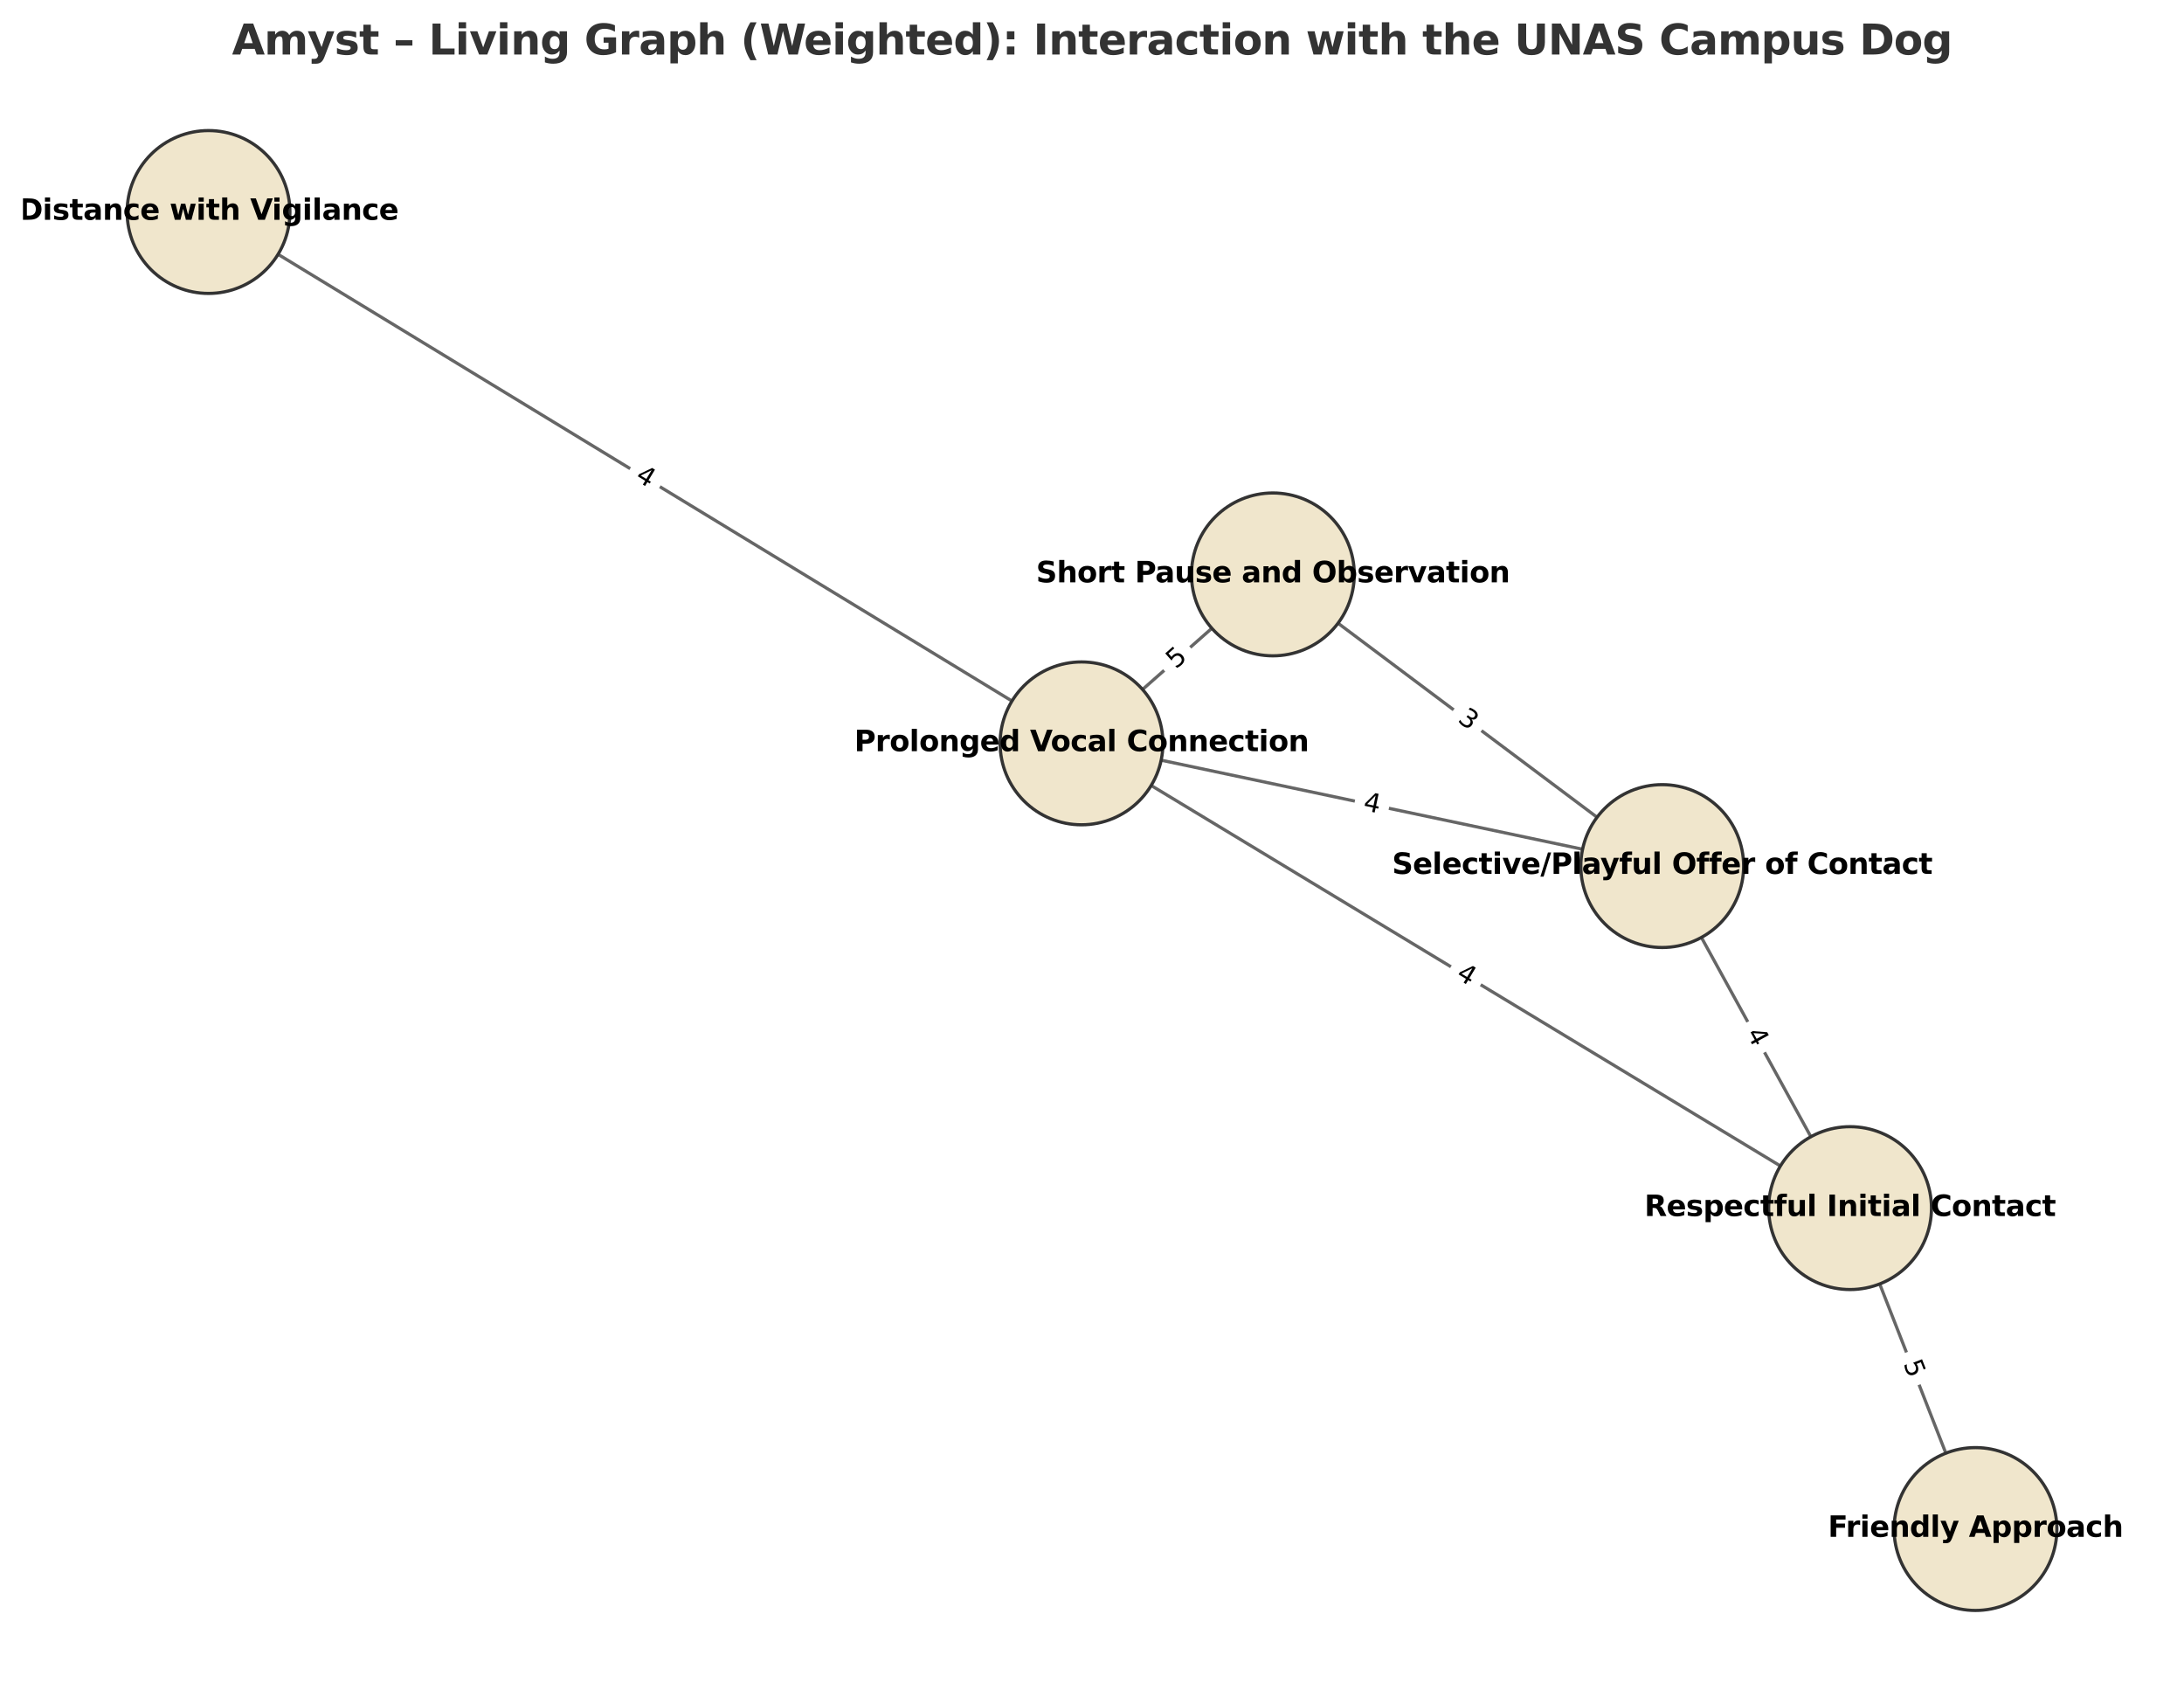 <?xml version="1.0" encoding="utf-8" standalone="no"?>
<!DOCTYPE svg PUBLIC "-//W3C//DTD SVG 1.1//EN"
  "http://www.w3.org/Graphics/SVG/1.1/DTD/svg11.dtd">
<svg xmlns:xlink="http://www.w3.org/1999/xlink" width="684pt" height="529.238pt" viewBox="0 0 684 529.238" xmlns="http://www.w3.org/2000/svg" version="1.1">
 <defs>
  <style type="text/css">*{stroke-linejoin: round; stroke-linecap: butt}</style>
 </defs>
 <g id="figure_1">
  <g id="patch_1">
   <path d="M 0 529.238 
L 684 529.238 
L 684 0 
L 0 0 
z
" style="fill: #ffffff"/>
  </g>
  <g id="axes_1">
   <g id="patch_2">
    <path d="M 615.541 470.672 
Q 599.056 428.501 582.979 387.372 
" clip-path="url(#pa6e39ac9e1)" style="fill: none; stroke: #666666; stroke-linecap: round"/>
    <path d="M 582.247 395.388 
L 582.979 387.372 
L 588.953 392.767 
" clip-path="url(#pa6e39ac9e1)" style="fill: none; stroke: #666666; stroke-linecap: round"/>
   </g>
   <g id="patch_3">
    <path d="M 575.247 370.67 
Q 550.001 324.714 525.294 279.738 
" clip-path="url(#pa6e39ac9e1)" style="fill: none; stroke: #666666; stroke-linecap: round"/>
    <path d="M 525.605 287.782 
L 525.294 279.738 
L 531.916 284.315 
" clip-path="url(#pa6e39ac9e1)" style="fill: none; stroke: #666666; stroke-linecap: round"/>
   </g>
   <g id="patch_4">
    <path d="M 513.654 265.978 
Q 459.617 225.507 406.474 185.707 
" clip-path="url(#pa6e39ac9e1)" style="fill: none; stroke: #666666; stroke-linecap: round"/>
    <path d="M 410.079 192.905 
L 406.474 185.707 
L 414.395 187.142 
" clip-path="url(#pa6e39ac9e1)" style="fill: none; stroke: #666666; stroke-linecap: round"/>
   </g>
   <g id="patch_5">
    <path d="M 392.155 185.577 
Q 368.683 206.297 346.049 226.277 
" clip-path="url(#pa6e39ac9e1)" style="fill: none; stroke: #666666; stroke-linecap: round"/>
    <path d="M 353.829 224.211 
L 346.049 226.277 
L 349.065 218.813 
" clip-path="url(#pa6e39ac9e1)" style="fill: none; stroke: #666666; stroke-linecap: round"/>
   </g>
   <g id="patch_6">
    <path d="M 331.32 228.248 
Q 202.013 149.564 73.661 71.46 
" clip-path="url(#pa6e39ac9e1)" style="fill: none; stroke: #666666; stroke-linecap: round"/>
    <path d="M 77.94 78.278 
L 73.661 71.46 
L 81.683 72.128 
" clip-path="url(#pa6e39ac9e1)" style="fill: none; stroke: #666666; stroke-linecap: round"/>
   </g>
   <g id="patch_7">
    <path d="M 346.125 237.228 
Q 459.068 305.506 571.053 373.205 
" clip-path="url(#pa6e39ac9e1)" style="fill: none; stroke: #666666; stroke-linecap: round"/>
    <path d="M 566.754 366.4 
L 571.053 373.205 
L 563.029 372.561 
" clip-path="url(#pa6e39ac9e1)" style="fill: none; stroke: #666666; stroke-linecap: round"/>
   </g>
   <g id="patch_8">
    <path d="M 347.19 234.539 
Q 429.651 251.959 511.018 269.149 
" clip-path="url(#pa6e39ac9e1)" style="fill: none; stroke: #666666; stroke-linecap: round"/>
    <path d="M 504.718 264.138 
L 511.018 269.149 
L 503.23 271.183 
" clip-path="url(#pa6e39ac9e1)" style="fill: none; stroke: #666666; stroke-linecap: round"/>
   </g>
   <g id="text_1">
    <g id="patch_9">
     <path d="M 592.289 428.414 
L 594.142 433.154 
Q 595.016 435.39 597.251 434.516 
L 604.462 431.697 
Q 606.697 430.823 605.824 428.588 
L 603.97 423.847 
Q 603.097 421.612 600.861 422.486 
L 593.65 425.305 
Q 591.415 426.179 592.289 428.414 
z
" clip-path="url(#pa6e39ac9e1)" style="fill: #ffffff; stroke: #ffffff; stroke-linejoin: miter"/>
    </g>
    <g clip-path="url(#pa6e39ac9e1)">
     <!-- 5 -->
     <g transform="translate(596.074 426.934) rotate(-291.35) scale(0.08 -0.08)">
      <defs>
       <path id="DejaVuSans-35" d="M 691 4666 
L 3169 4666 
L 3169 4134 
L 1269 4134 
L 1269 2991 
Q 1406 3038 1543 3061 
Q 1681 3084 1819 3084 
Q 2600 3084 3056 2656 
Q 3513 2228 3513 1497 
Q 3513 744 3044 326 
Q 2575 -91 1722 -91 
Q 1428 -91 1123 -41 
Q 819 9 494 109 
L 494 744 
Q 775 591 1075 516 
Q 1375 441 1709 441 
Q 2250 441 2565 725 
Q 2881 1009 2881 1497 
Q 2881 1984 2565 2268 
Q 2250 2553 1709 2553 
Q 1456 2553 1204 2497 
Q 953 2441 691 2322 
L 691 4666 
z
" transform="scale(0.016)"/>
      </defs>
      <use xlink:href="#DejaVuSans-35"/>
     </g>
    </g>
   </g>
   <g id="text_2">
    <g id="patch_10">
     <path d="M 543.281 325.505 
L 545.731 329.966 
Q 546.887 332.07 548.99 330.914 
L 555.776 327.186 
Q 557.88 326.031 556.724 323.927 
L 554.274 319.466 
Q 553.118 317.363 551.015 318.518 
L 544.229 322.246 
Q 542.125 323.402 543.281 325.505 
z
" clip-path="url(#pa6e39ac9e1)" style="fill: #ffffff; stroke: #ffffff; stroke-linejoin: miter"/>
    </g>
    <g clip-path="url(#pa6e39ac9e1)">
     <!-- 4 -->
     <g transform="translate(546.842 323.548) rotate(-298.782) scale(0.08 -0.08)">
      <defs>
       <path id="DejaVuSans-34" d="M 2419 4116 
L 825 1625 
L 2419 1625 
L 2419 4116 
z
M 2253 4666 
L 3047 4666 
L 3047 1625 
L 3713 1625 
L 3713 1100 
L 3047 1100 
L 3047 0 
L 2419 0 
L 2419 1100 
L 313 1100 
L 313 1709 
L 2253 4666 
z
" transform="scale(0.016)"/>
      </defs>
      <use xlink:href="#DejaVuSans-34"/>
     </g>
    </g>
   </g>
   <g id="text_3">
    <g id="patch_11">
     <path d="M 453.821 229.002 
L 457.895 232.053 
Q 459.816 233.492 461.255 231.571 
L 465.896 225.374 
Q 467.335 223.453 465.414 222.014 
L 461.34 218.963 
Q 459.419 217.524 457.98 219.445 
L 453.339 225.642 
Q 451.9 227.563 453.821 229.002 
z
" clip-path="url(#pa6e39ac9e1)" style="fill: #ffffff; stroke: #ffffff; stroke-linejoin: miter"/>
    </g>
    <g clip-path="url(#pa6e39ac9e1)">
     <!-- 3 -->
     <g transform="translate(456.257 225.749) rotate(-323.169) scale(0.08 -0.08)">
      <defs>
       <path id="DejaVuSans-33" d="M 2597 2516 
Q 3050 2419 3304 2112 
Q 3559 1806 3559 1356 
Q 3559 666 3084 287 
Q 2609 -91 1734 -91 
Q 1441 -91 1130 -33 
Q 819 25 488 141 
L 488 750 
Q 750 597 1062 519 
Q 1375 441 1716 441 
Q 2309 441 2620 675 
Q 2931 909 2931 1356 
Q 2931 1769 2642 2001 
Q 2353 2234 1838 2234 
L 1294 2234 
L 1294 2753 
L 1863 2753 
Q 2328 2753 2575 2939 
Q 2822 3125 2822 3475 
Q 2822 3834 2567 4026 
Q 2313 4219 1838 4219 
Q 1578 4219 1281 4162 
Q 984 4106 628 3988 
L 628 4550 
Q 988 4650 1302 4700 
Q 1616 4750 1894 4750 
Q 2613 4750 3031 4423 
Q 3450 4097 3450 3541 
Q 3450 3153 3228 2886 
Q 3006 2619 2597 2516 
z
" transform="scale(0.016)"/>
      </defs>
      <use xlink:href="#DejaVuSans-33"/>
     </g>
    </g>
   </g>
   <g id="text_4">
    <g id="patch_12">
     <path d="M 370.925 212.683 
L 374.741 209.315 
Q 376.54 207.726 374.952 205.927 
L 369.828 200.123 
Q 368.24 198.323 366.44 199.912 
L 362.624 203.28 
Q 360.825 204.868 362.413 206.668 
L 367.537 212.472 
Q 369.126 214.271 370.925 212.683 
z
" clip-path="url(#pa6e39ac9e1)" style="fill: #ffffff; stroke: #ffffff; stroke-linejoin: miter"/>
    </g>
    <g clip-path="url(#pa6e39ac9e1)">
     <!-- 5 -->
     <g transform="translate(368.235 209.637) rotate(-41.436) scale(0.08 -0.08)">
      <use xlink:href="#DejaVuSans-35"/>
     </g>
    </g>
   </g>
   <g id="text_5">
    <g id="patch_13">
     <path d="M 196.577 153.597 
L 200.926 156.243 
Q 202.976 157.491 204.223 155.44 
L 208.248 148.826 
Q 209.496 146.776 207.446 145.528 
L 203.097 142.882 
Q 201.047 141.635 199.8 143.685 
L 195.775 150.299 
Q 194.527 152.349 196.577 153.597 
z
" clip-path="url(#pa6e39ac9e1)" style="fill: #ffffff; stroke: #ffffff; stroke-linejoin: miter"/>
    </g>
    <g clip-path="url(#pa6e39ac9e1)">
     <!-- 4 -->
     <g transform="translate(198.69 150.126) rotate(-328.679) scale(0.08 -0.08)">
      <use xlink:href="#DejaVuSans-34"/>
     </g>
    </g>
   </g>
   <g id="text_6">
    <g id="patch_14">
     <path d="M 453.645 309.556 
L 458.001 312.189 
Q 460.055 313.431 461.297 311.377 
L 465.302 304.751 
Q 466.544 302.697 464.49 301.456 
L 460.134 298.822 
Q 458.08 297.581 456.839 299.634 
L 452.833 306.26 
Q 451.591 308.314 453.645 309.556 
z
" clip-path="url(#pa6e39ac9e1)" style="fill: #ffffff; stroke: #ffffff; stroke-linejoin: miter"/>
    </g>
    <g clip-path="url(#pa6e39ac9e1)">
     <!-- 4 -->
     <g transform="translate(455.748 306.078) rotate(-328.845) scale(0.08 -0.08)">
      <use xlink:href="#DejaVuSans-34"/>
     </g>
    </g>
   </g>
   <g id="text_7">
    <g id="patch_15">
     <path d="M 425.866 257.569 
L 430.846 258.622 
Q 433.194 259.118 433.69 256.769 
L 435.29 249.194 
Q 435.786 246.846 433.438 246.35 
L 428.458 245.298 
Q 426.11 244.802 425.614 247.15 
L 424.014 254.725 
Q 423.518 257.073 425.866 257.569 
z
" clip-path="url(#pa6e39ac9e1)" style="fill: #ffffff; stroke: #ffffff; stroke-linejoin: miter"/>
    </g>
    <g clip-path="url(#pa6e39ac9e1)">
     <!-- 4 -->
     <g transform="translate(426.706 253.593) rotate(-348.071) scale(0.08 -0.08)">
      <use xlink:href="#DejaVuSans-34"/>
     </g>
    </g>
   </g>
   <g id="PathCollection_1">
    <defs>
     <path id="m16d9210944" d="M 0 25.495 
C 6.761 25.495 13.247 22.809 18.028 18.028 
C 22.809 13.247 25.495 6.761 25.495 0 
C 25.495 -6.761 22.809 -13.247 18.028 -18.028 
C 13.247 -22.809 6.761 -25.495 0 -25.495 
C -6.761 -25.495 -13.247 -22.809 -18.028 -18.028 
C -22.809 -13.247 -25.495 -6.761 -25.495 0 
C -25.495 6.761 -22.809 13.247 -18.028 18.028 
C -13.247 22.809 -6.761 25.495 0 25.495 
z
" style="stroke: #333333"/>
    </defs>
    <g clip-path="url(#pa6e39ac9e1)">
     <use xlink:href="#m16d9210944" x="618.694" y="478.74" style="fill: #f0e6cc; stroke: #333333"/>
     <use xlink:href="#m16d9210944" x="579.418" y="378.262" style="fill: #f0e6cc; stroke: #333333"/>
     <use xlink:href="#m16d9210944" x="520.587" y="271.17" style="fill: #f0e6cc; stroke: #333333"/>
     <use xlink:href="#m16d9210944" x="398.648" y="179.845" style="fill: #f0e6cc; stroke: #333333"/>
     <use xlink:href="#m16d9210944" x="338.717" y="232.749" style="fill: #f0e6cc; stroke: #333333"/>
     <use xlink:href="#m16d9210944" x="65.306" y="66.376" style="fill: #f0e6cc; stroke: #333333"/>
    </g>
   </g>
   <g id="text_8">
    <g clip-path="url(#pa6e39ac9e1)">
     <!-- Friendly Approach -->
     <g transform="translate(572.483 481.188) scale(0.09 -0.09)">
      <defs>
       <path id="DejaVuSans-Bold-46" d="M 588 4666 
L 3834 4666 
L 3834 3756 
L 1791 3756 
L 1791 2888 
L 3713 2888 
L 3713 1978 
L 1791 1978 
L 1791 0 
L 588 0 
L 588 4666 
z
" transform="scale(0.016)"/>
       <path id="DejaVuSans-Bold-72" d="M 3138 2547 
Q 2991 2616 2845 2648 
Q 2700 2681 2553 2681 
Q 2122 2681 1889 2404 
Q 1656 2128 1656 1613 
L 1656 0 
L 538 0 
L 538 3500 
L 1656 3500 
L 1656 2925 
Q 1872 3269 2151 3426 
Q 2431 3584 2822 3584 
Q 2878 3584 2943 3579 
Q 3009 3575 3134 3559 
L 3138 2547 
z
" transform="scale(0.016)"/>
       <path id="DejaVuSans-Bold-69" d="M 538 3500 
L 1656 3500 
L 1656 0 
L 538 0 
L 538 3500 
z
M 538 4863 
L 1656 4863 
L 1656 3950 
L 538 3950 
L 538 4863 
z
" transform="scale(0.016)"/>
       <path id="DejaVuSans-Bold-65" d="M 4031 1759 
L 4031 1441 
L 1416 1441 
Q 1456 1047 1700 850 
Q 1944 653 2381 653 
Q 2734 653 3104 758 
Q 3475 863 3866 1075 
L 3866 213 
Q 3469 63 3072 -14 
Q 2675 -91 2278 -91 
Q 1328 -91 801 392 
Q 275 875 275 1747 
Q 275 2603 792 3093 
Q 1309 3584 2216 3584 
Q 3041 3584 3536 3087 
Q 4031 2591 4031 1759 
z
M 2881 2131 
Q 2881 2450 2695 2645 
Q 2509 2841 2209 2841 
Q 1884 2841 1681 2658 
Q 1478 2475 1428 2131 
L 2881 2131 
z
" transform="scale(0.016)"/>
       <path id="DejaVuSans-Bold-6e" d="M 4056 2131 
L 4056 0 
L 2931 0 
L 2931 347 
L 2931 1631 
Q 2931 2084 2911 2256 
Q 2891 2428 2841 2509 
Q 2775 2619 2662 2680 
Q 2550 2741 2406 2741 
Q 2056 2741 1856 2470 
Q 1656 2200 1656 1722 
L 1656 0 
L 538 0 
L 538 3500 
L 1656 3500 
L 1656 2988 
Q 1909 3294 2193 3439 
Q 2478 3584 2822 3584 
Q 3428 3584 3742 3212 
Q 4056 2841 4056 2131 
z
" transform="scale(0.016)"/>
       <path id="DejaVuSans-Bold-64" d="M 2919 2988 
L 2919 4863 
L 4044 4863 
L 4044 0 
L 2919 0 
L 2919 506 
Q 2688 197 2409 53 
Q 2131 -91 1766 -91 
Q 1119 -91 703 423 
Q 288 938 288 1747 
Q 288 2556 703 3070 
Q 1119 3584 1766 3584 
Q 2128 3584 2408 3439 
Q 2688 3294 2919 2988 
z
M 2181 722 
Q 2541 722 2730 984 
Q 2919 1247 2919 1747 
Q 2919 2247 2730 2509 
Q 2541 2772 2181 2772 
Q 1825 2772 1636 2509 
Q 1447 2247 1447 1747 
Q 1447 1247 1636 984 
Q 1825 722 2181 722 
z
" transform="scale(0.016)"/>
       <path id="DejaVuSans-Bold-6c" d="M 538 4863 
L 1656 4863 
L 1656 0 
L 538 0 
L 538 4863 
z
" transform="scale(0.016)"/>
       <path id="DejaVuSans-Bold-79" d="M 78 3500 
L 1197 3500 
L 2138 1125 
L 2938 3500 
L 4056 3500 
L 2584 -331 
Q 2363 -916 2067 -1148 
Q 1772 -1381 1288 -1381 
L 641 -1381 
L 641 -647 
L 991 -647 
Q 1275 -647 1404 -556 
Q 1534 -466 1606 -231 
L 1638 -134 
L 78 3500 
z
" transform="scale(0.016)"/>
       <path id="DejaVuSans-Bold-20" transform="scale(0.016)"/>
       <path id="DejaVuSans-Bold-41" d="M 3419 850 
L 1538 850 
L 1241 0 
L 31 0 
L 1759 4666 
L 3194 4666 
L 4922 0 
L 3713 0 
L 3419 850 
z
M 1838 1716 
L 3116 1716 
L 2478 3572 
L 1838 1716 
z
" transform="scale(0.016)"/>
       <path id="DejaVuSans-Bold-70" d="M 1656 506 
L 1656 -1331 
L 538 -1331 
L 538 3500 
L 1656 3500 
L 1656 2988 
Q 1888 3294 2169 3439 
Q 2450 3584 2816 3584 
Q 3463 3584 3878 3070 
Q 4294 2556 4294 1747 
Q 4294 938 3878 423 
Q 3463 -91 2816 -91 
Q 2450 -91 2169 54 
Q 1888 200 1656 506 
z
M 2400 2772 
Q 2041 2772 1848 2508 
Q 1656 2244 1656 1747 
Q 1656 1250 1848 986 
Q 2041 722 2400 722 
Q 2759 722 2948 984 
Q 3138 1247 3138 1747 
Q 3138 2247 2948 2509 
Q 2759 2772 2400 2772 
z
" transform="scale(0.016)"/>
       <path id="DejaVuSans-Bold-6f" d="M 2203 2784 
Q 1831 2784 1636 2517 
Q 1441 2250 1441 1747 
Q 1441 1244 1636 976 
Q 1831 709 2203 709 
Q 2569 709 2762 976 
Q 2956 1244 2956 1747 
Q 2956 2250 2762 2517 
Q 2569 2784 2203 2784 
z
M 2203 3584 
Q 3106 3584 3614 3096 
Q 4122 2609 4122 1747 
Q 4122 884 3614 396 
Q 3106 -91 2203 -91 
Q 1297 -91 786 396 
Q 275 884 275 1747 
Q 275 2609 786 3096 
Q 1297 3584 2203 3584 
z
" transform="scale(0.016)"/>
       <path id="DejaVuSans-Bold-61" d="M 2106 1575 
Q 1756 1575 1579 1456 
Q 1403 1338 1403 1106 
Q 1403 894 1545 773 
Q 1688 653 1941 653 
Q 2256 653 2472 879 
Q 2688 1106 2688 1447 
L 2688 1575 
L 2106 1575 
z
M 3816 1997 
L 3816 0 
L 2688 0 
L 2688 519 
Q 2463 200 2181 54 
Q 1900 -91 1497 -91 
Q 953 -91 614 226 
Q 275 544 275 1050 
Q 275 1666 698 1953 
Q 1122 2241 2028 2241 
L 2688 2241 
L 2688 2328 
Q 2688 2594 2478 2717 
Q 2269 2841 1825 2841 
Q 1466 2841 1156 2769 
Q 847 2697 581 2553 
L 581 3406 
Q 941 3494 1303 3539 
Q 1666 3584 2028 3584 
Q 2975 3584 3395 3211 
Q 3816 2838 3816 1997 
z
" transform="scale(0.016)"/>
       <path id="DejaVuSans-Bold-63" d="M 3366 3391 
L 3366 2478 
Q 3138 2634 2908 2709 
Q 2678 2784 2431 2784 
Q 1963 2784 1702 2511 
Q 1441 2238 1441 1747 
Q 1441 1256 1702 982 
Q 1963 709 2431 709 
Q 2694 709 2930 787 
Q 3166 866 3366 1019 
L 3366 103 
Q 3103 6 2833 -42 
Q 2563 -91 2291 -91 
Q 1344 -91 809 395 
Q 275 881 275 1747 
Q 275 2613 809 3098 
Q 1344 3584 2291 3584 
Q 2566 3584 2833 3536 
Q 3100 3488 3366 3391 
z
" transform="scale(0.016)"/>
       <path id="DejaVuSans-Bold-68" d="M 4056 2131 
L 4056 0 
L 2931 0 
L 2931 347 
L 2931 1625 
Q 2931 2084 2911 2256 
Q 2891 2428 2841 2509 
Q 2775 2619 2662 2680 
Q 2550 2741 2406 2741 
Q 2056 2741 1856 2470 
Q 1656 2200 1656 1722 
L 1656 0 
L 538 0 
L 538 4863 
L 1656 4863 
L 1656 2988 
Q 1909 3294 2193 3439 
Q 2478 3584 2822 3584 
Q 3428 3584 3742 3212 
Q 4056 2841 4056 2131 
z
" transform="scale(0.016)"/>
      </defs>
      <use xlink:href="#DejaVuSans-Bold-46"/>
      <use xlink:href="#DejaVuSans-Bold-72" x="61.936"/>
      <use xlink:href="#DejaVuSans-Bold-69" x="111.252"/>
      <use xlink:href="#DejaVuSans-Bold-65" x="145.529"/>
      <use xlink:href="#DejaVuSans-Bold-6e" x="213.352"/>
      <use xlink:href="#DejaVuSans-Bold-64" x="284.543"/>
      <use xlink:href="#DejaVuSans-Bold-6c" x="356.125"/>
      <use xlink:href="#DejaVuSans-Bold-79" x="390.402"/>
      <use xlink:href="#DejaVuSans-Bold-20" x="455.588"/>
      <use xlink:href="#DejaVuSans-Bold-41" x="490.402"/>
      <use xlink:href="#DejaVuSans-Bold-70" x="567.795"/>
      <use xlink:href="#DejaVuSans-Bold-70" x="639.377"/>
      <use xlink:href="#DejaVuSans-Bold-72" x="710.959"/>
      <use xlink:href="#DejaVuSans-Bold-6f" x="760.275"/>
      <use xlink:href="#DejaVuSans-Bold-61" x="828.977"/>
      <use xlink:href="#DejaVuSans-Bold-63" x="896.457"/>
      <use xlink:href="#DejaVuSans-Bold-68" x="955.734"/>
     </g>
    </g>
   </g>
   <g id="text_9">
    <g clip-path="url(#pa6e39ac9e1)">
     <!-- Respectful Initial Contact -->
     <g transform="translate(514.997 380.746) scale(0.09 -0.09)">
      <defs>
       <path id="DejaVuSans-Bold-52" d="M 2297 2597 
Q 2675 2597 2839 2737 
Q 3003 2878 3003 3200 
Q 3003 3519 2839 3656 
Q 2675 3794 2297 3794 
L 1791 3794 
L 1791 2597 
L 2297 2597 
z
M 1791 1766 
L 1791 0 
L 588 0 
L 588 4666 
L 2425 4666 
Q 3347 4666 3776 4356 
Q 4206 4047 4206 3378 
Q 4206 2916 3982 2619 
Q 3759 2322 3309 2181 
Q 3556 2125 3751 1926 
Q 3947 1728 4147 1325 
L 4800 0 
L 3519 0 
L 2950 1159 
Q 2778 1509 2601 1637 
Q 2425 1766 2131 1766 
L 1791 1766 
z
" transform="scale(0.016)"/>
       <path id="DejaVuSans-Bold-73" d="M 3272 3391 
L 3272 2541 
Q 2913 2691 2578 2766 
Q 2244 2841 1947 2841 
Q 1628 2841 1473 2761 
Q 1319 2681 1319 2516 
Q 1319 2381 1436 2309 
Q 1553 2238 1856 2203 
L 2053 2175 
Q 2913 2066 3209 1816 
Q 3506 1566 3506 1031 
Q 3506 472 3093 190 
Q 2681 -91 1863 -91 
Q 1516 -91 1145 -36 
Q 775 19 384 128 
L 384 978 
Q 719 816 1070 734 
Q 1422 653 1784 653 
Q 2113 653 2278 743 
Q 2444 834 2444 1013 
Q 2444 1163 2330 1236 
Q 2216 1309 1875 1350 
L 1678 1375 
Q 931 1469 631 1722 
Q 331 1975 331 2491 
Q 331 3047 712 3315 
Q 1094 3584 1881 3584 
Q 2191 3584 2531 3537 
Q 2872 3491 3272 3391 
z
" transform="scale(0.016)"/>
       <path id="DejaVuSans-Bold-74" d="M 1759 4494 
L 1759 3500 
L 2913 3500 
L 2913 2700 
L 1759 2700 
L 1759 1216 
Q 1759 972 1856 886 
Q 1953 800 2241 800 
L 2816 800 
L 2816 0 
L 1856 0 
Q 1194 0 917 276 
Q 641 553 641 1216 
L 641 2700 
L 84 2700 
L 84 3500 
L 641 3500 
L 641 4494 
L 1759 4494 
z
" transform="scale(0.016)"/>
       <path id="DejaVuSans-Bold-66" d="M 2841 4863 
L 2841 4128 
L 2222 4128 
Q 1984 4128 1890 4042 
Q 1797 3956 1797 3744 
L 1797 3500 
L 2753 3500 
L 2753 2700 
L 1797 2700 
L 1797 0 
L 678 0 
L 678 2700 
L 122 2700 
L 122 3500 
L 678 3500 
L 678 3744 
Q 678 4316 997 4589 
Q 1316 4863 1984 4863 
L 2841 4863 
z
" transform="scale(0.016)"/>
       <path id="DejaVuSans-Bold-75" d="M 500 1363 
L 500 3500 
L 1625 3500 
L 1625 3150 
Q 1625 2866 1622 2436 
Q 1619 2006 1619 1863 
Q 1619 1441 1641 1255 
Q 1663 1069 1716 984 
Q 1784 875 1895 815 
Q 2006 756 2150 756 
Q 2500 756 2700 1025 
Q 2900 1294 2900 1772 
L 2900 3500 
L 4019 3500 
L 4019 0 
L 2900 0 
L 2900 506 
Q 2647 200 2364 54 
Q 2081 -91 1741 -91 
Q 1134 -91 817 281 
Q 500 653 500 1363 
z
" transform="scale(0.016)"/>
       <path id="DejaVuSans-Bold-49" d="M 588 4666 
L 1791 4666 
L 1791 0 
L 588 0 
L 588 4666 
z
" transform="scale(0.016)"/>
       <path id="DejaVuSans-Bold-43" d="M 4288 256 
Q 3956 84 3597 -3 
Q 3238 -91 2847 -91 
Q 1681 -91 1000 561 
Q 319 1213 319 2328 
Q 319 3447 1000 4098 
Q 1681 4750 2847 4750 
Q 3238 4750 3597 4662 
Q 3956 4575 4288 4403 
L 4288 3438 
Q 3953 3666 3628 3772 
Q 3303 3878 2944 3878 
Q 2300 3878 1931 3465 
Q 1563 3053 1563 2328 
Q 1563 1606 1931 1193 
Q 2300 781 2944 781 
Q 3303 781 3628 887 
Q 3953 994 4288 1222 
L 4288 256 
z
" transform="scale(0.016)"/>
      </defs>
      <use xlink:href="#DejaVuSans-Bold-52"/>
      <use xlink:href="#DejaVuSans-Bold-65" x="77.002"/>
      <use xlink:href="#DejaVuSans-Bold-73" x="144.824"/>
      <use xlink:href="#DejaVuSans-Bold-70" x="204.346"/>
      <use xlink:href="#DejaVuSans-Bold-65" x="275.928"/>
      <use xlink:href="#DejaVuSans-Bold-63" x="343.75"/>
      <use xlink:href="#DejaVuSans-Bold-74" x="403.027"/>
      <use xlink:href="#DejaVuSans-Bold-66" x="450.83"/>
      <use xlink:href="#DejaVuSans-Bold-75" x="494.336"/>
      <use xlink:href="#DejaVuSans-Bold-6c" x="565.527"/>
      <use xlink:href="#DejaVuSans-Bold-20" x="599.805"/>
      <use xlink:href="#DejaVuSans-Bold-49" x="634.619"/>
      <use xlink:href="#DejaVuSans-Bold-6e" x="671.826"/>
      <use xlink:href="#DejaVuSans-Bold-69" x="743.018"/>
      <use xlink:href="#DejaVuSans-Bold-74" x="777.295"/>
      <use xlink:href="#DejaVuSans-Bold-69" x="825.098"/>
      <use xlink:href="#DejaVuSans-Bold-61" x="859.375"/>
      <use xlink:href="#DejaVuSans-Bold-6c" x="926.855"/>
      <use xlink:href="#DejaVuSans-Bold-20" x="961.133"/>
      <use xlink:href="#DejaVuSans-Bold-43" x="995.947"/>
      <use xlink:href="#DejaVuSans-Bold-6f" x="1069.336"/>
      <use xlink:href="#DejaVuSans-Bold-6e" x="1138.037"/>
      <use xlink:href="#DejaVuSans-Bold-74" x="1209.229"/>
      <use xlink:href="#DejaVuSans-Bold-61" x="1257.031"/>
      <use xlink:href="#DejaVuSans-Bold-63" x="1324.512"/>
      <use xlink:href="#DejaVuSans-Bold-74" x="1383.789"/>
     </g>
    </g>
   </g>
   <g id="text_10">
    <g clip-path="url(#pa6e39ac9e1)">
     <!-- Selective/Playful Offer of Contact -->
     <g transform="translate(435.969 273.618) scale(0.09 -0.09)">
      <defs>
       <path id="DejaVuSans-Bold-53" d="M 3834 4519 
L 3834 3531 
Q 3450 3703 3084 3790 
Q 2719 3878 2394 3878 
Q 1963 3878 1756 3759 
Q 1550 3641 1550 3391 
Q 1550 3203 1689 3098 
Q 1828 2994 2194 2919 
L 2706 2816 
Q 3484 2659 3812 2340 
Q 4141 2022 4141 1434 
Q 4141 663 3683 286 
Q 3225 -91 2284 -91 
Q 1841 -91 1394 -6 
Q 947 78 500 244 
L 500 1259 
Q 947 1022 1364 901 
Q 1781 781 2169 781 
Q 2563 781 2772 912 
Q 2981 1044 2981 1288 
Q 2981 1506 2839 1625 
Q 2697 1744 2272 1838 
L 1806 1941 
Q 1106 2091 782 2419 
Q 459 2747 459 3303 
Q 459 4000 909 4375 
Q 1359 4750 2203 4750 
Q 2588 4750 2994 4692 
Q 3400 4634 3834 4519 
z
" transform="scale(0.016)"/>
       <path id="DejaVuSans-Bold-76" d="M 97 3500 
L 1216 3500 
L 2088 1081 
L 2956 3500 
L 4078 3500 
L 2700 0 
L 1472 0 
L 97 3500 
z
" transform="scale(0.016)"/>
       <path id="DejaVuSans-Bold-2f" d="M 1644 4666 
L 2338 4666 
L 691 -594 
L 0 -594 
L 1644 4666 
z
" transform="scale(0.016)"/>
       <path id="DejaVuSans-Bold-50" d="M 588 4666 
L 2584 4666 
Q 3475 4666 3951 4270 
Q 4428 3875 4428 3144 
Q 4428 2409 3951 2014 
Q 3475 1619 2584 1619 
L 1791 1619 
L 1791 0 
L 588 0 
L 588 4666 
z
M 1791 3794 
L 1791 2491 
L 2456 2491 
Q 2806 2491 2997 2661 
Q 3188 2831 3188 3144 
Q 3188 3456 2997 3625 
Q 2806 3794 2456 3794 
L 1791 3794 
z
" transform="scale(0.016)"/>
       <path id="DejaVuSans-Bold-4f" d="M 2719 3878 
Q 2169 3878 1866 3472 
Q 1563 3066 1563 2328 
Q 1563 1594 1866 1187 
Q 2169 781 2719 781 
Q 3272 781 3575 1187 
Q 3878 1594 3878 2328 
Q 3878 3066 3575 3472 
Q 3272 3878 2719 3878 
z
M 2719 4750 
Q 3844 4750 4481 4106 
Q 5119 3463 5119 2328 
Q 5119 1197 4481 553 
Q 3844 -91 2719 -91 
Q 1597 -91 958 553 
Q 319 1197 319 2328 
Q 319 3463 958 4106 
Q 1597 4750 2719 4750 
z
" transform="scale(0.016)"/>
      </defs>
      <use xlink:href="#DejaVuSans-Bold-53"/>
      <use xlink:href="#DejaVuSans-Bold-65" x="72.021"/>
      <use xlink:href="#DejaVuSans-Bold-6c" x="139.844"/>
      <use xlink:href="#DejaVuSans-Bold-65" x="174.121"/>
      <use xlink:href="#DejaVuSans-Bold-63" x="241.943"/>
      <use xlink:href="#DejaVuSans-Bold-74" x="301.221"/>
      <use xlink:href="#DejaVuSans-Bold-69" x="349.023"/>
      <use xlink:href="#DejaVuSans-Bold-76" x="383.301"/>
      <use xlink:href="#DejaVuSans-Bold-65" x="448.486"/>
      <use xlink:href="#DejaVuSans-Bold-2f" x="516.309"/>
      <use xlink:href="#DejaVuSans-Bold-50" x="552.832"/>
      <use xlink:href="#DejaVuSans-Bold-6c" x="626.123"/>
      <use xlink:href="#DejaVuSans-Bold-61" x="660.4"/>
      <use xlink:href="#DejaVuSans-Bold-79" x="724.756"/>
      <use xlink:href="#DejaVuSans-Bold-66" x="789.941"/>
      <use xlink:href="#DejaVuSans-Bold-75" x="833.447"/>
      <use xlink:href="#DejaVuSans-Bold-6c" x="904.639"/>
      <use xlink:href="#DejaVuSans-Bold-20" x="938.916"/>
      <use xlink:href="#DejaVuSans-Bold-4f" x="973.73"/>
      <use xlink:href="#DejaVuSans-Bold-66" x="1058.74"/>
      <use xlink:href="#DejaVuSans-Bold-66" x="1102.246"/>
      <use xlink:href="#DejaVuSans-Bold-65" x="1145.752"/>
      <use xlink:href="#DejaVuSans-Bold-72" x="1213.574"/>
      <use xlink:href="#DejaVuSans-Bold-20" x="1262.891"/>
      <use xlink:href="#DejaVuSans-Bold-6f" x="1297.705"/>
      <use xlink:href="#DejaVuSans-Bold-66" x="1366.406"/>
      <use xlink:href="#DejaVuSans-Bold-20" x="1409.912"/>
      <use xlink:href="#DejaVuSans-Bold-43" x="1444.727"/>
      <use xlink:href="#DejaVuSans-Bold-6f" x="1518.115"/>
      <use xlink:href="#DejaVuSans-Bold-6e" x="1586.816"/>
      <use xlink:href="#DejaVuSans-Bold-74" x="1658.008"/>
      <use xlink:href="#DejaVuSans-Bold-61" x="1705.811"/>
      <use xlink:href="#DejaVuSans-Bold-63" x="1773.291"/>
      <use xlink:href="#DejaVuSans-Bold-74" x="1832.568"/>
     </g>
    </g>
   </g>
   <g id="text_11">
    <g clip-path="url(#pa6e39ac9e1)">
     <!-- Short Pause and Observation -->
     <g transform="translate(324.475 182.329) scale(0.09 -0.09)">
      <defs>
       <path id="DejaVuSans-Bold-62" d="M 2400 722 
Q 2759 722 2948 984 
Q 3138 1247 3138 1747 
Q 3138 2247 2948 2509 
Q 2759 2772 2400 2772 
Q 2041 2772 1848 2508 
Q 1656 2244 1656 1747 
Q 1656 1250 1848 986 
Q 2041 722 2400 722 
z
M 1656 2988 
Q 1888 3294 2169 3439 
Q 2450 3584 2816 3584 
Q 3463 3584 3878 3070 
Q 4294 2556 4294 1747 
Q 4294 938 3878 423 
Q 3463 -91 2816 -91 
Q 2450 -91 2169 54 
Q 1888 200 1656 506 
L 1656 0 
L 538 0 
L 538 4863 
L 1656 4863 
L 1656 2988 
z
" transform="scale(0.016)"/>
      </defs>
      <use xlink:href="#DejaVuSans-Bold-53"/>
      <use xlink:href="#DejaVuSans-Bold-68" x="72.021"/>
      <use xlink:href="#DejaVuSans-Bold-6f" x="143.213"/>
      <use xlink:href="#DejaVuSans-Bold-72" x="211.914"/>
      <use xlink:href="#DejaVuSans-Bold-74" x="261.23"/>
      <use xlink:href="#DejaVuSans-Bold-20" x="309.033"/>
      <use xlink:href="#DejaVuSans-Bold-50" x="343.848"/>
      <use xlink:href="#DejaVuSans-Bold-61" x="414.514"/>
      <use xlink:href="#DejaVuSans-Bold-75" x="481.994"/>
      <use xlink:href="#DejaVuSans-Bold-73" x="553.186"/>
      <use xlink:href="#DejaVuSans-Bold-65" x="612.707"/>
      <use xlink:href="#DejaVuSans-Bold-20" x="680.529"/>
      <use xlink:href="#DejaVuSans-Bold-61" x="715.344"/>
      <use xlink:href="#DejaVuSans-Bold-6e" x="782.824"/>
      <use xlink:href="#DejaVuSans-Bold-64" x="854.016"/>
      <use xlink:href="#DejaVuSans-Bold-20" x="925.598"/>
      <use xlink:href="#DejaVuSans-Bold-4f" x="960.412"/>
      <use xlink:href="#DejaVuSans-Bold-62" x="1045.422"/>
      <use xlink:href="#DejaVuSans-Bold-73" x="1117.004"/>
      <use xlink:href="#DejaVuSans-Bold-65" x="1176.525"/>
      <use xlink:href="#DejaVuSans-Bold-72" x="1244.348"/>
      <use xlink:href="#DejaVuSans-Bold-76" x="1293.664"/>
      <use xlink:href="#DejaVuSans-Bold-61" x="1358.85"/>
      <use xlink:href="#DejaVuSans-Bold-74" x="1426.33"/>
      <use xlink:href="#DejaVuSans-Bold-69" x="1474.133"/>
      <use xlink:href="#DejaVuSans-Bold-6f" x="1508.41"/>
      <use xlink:href="#DejaVuSans-Bold-6e" x="1577.111"/>
     </g>
    </g>
   </g>
   <g id="text_12">
    <g clip-path="url(#pa6e39ac9e1)">
     <!-- Prolonged Vocal Connection -->
     <g transform="translate(267.56 235.197) scale(0.09 -0.09)">
      <defs>
       <path id="DejaVuSans-Bold-67" d="M 2919 594 
Q 2688 288 2409 144 
Q 2131 0 1766 0 
Q 1125 0 706 504 
Q 288 1009 288 1791 
Q 288 2575 706 3076 
Q 1125 3578 1766 3578 
Q 2131 3578 2409 3434 
Q 2688 3291 2919 2981 
L 2919 3500 
L 4044 3500 
L 4044 353 
Q 4044 -491 3511 -936 
Q 2978 -1381 1966 -1381 
Q 1638 -1381 1331 -1331 
Q 1025 -1281 716 -1178 
L 716 -306 
Q 1009 -475 1290 -558 
Q 1572 -641 1856 -641 
Q 2406 -641 2662 -400 
Q 2919 -159 2919 353 
L 2919 594 
z
M 2181 2772 
Q 1834 2772 1640 2515 
Q 1447 2259 1447 1791 
Q 1447 1309 1634 1061 
Q 1822 813 2181 813 
Q 2531 813 2725 1069 
Q 2919 1325 2919 1791 
Q 2919 2259 2725 2515 
Q 2531 2772 2181 2772 
z
" transform="scale(0.016)"/>
       <path id="DejaVuSans-Bold-56" d="M 31 4666 
L 1241 4666 
L 2478 1222 
L 3713 4666 
L 4922 4666 
L 3194 0 
L 1759 0 
L 31 4666 
z
" transform="scale(0.016)"/>
      </defs>
      <use xlink:href="#DejaVuSans-Bold-50"/>
      <use xlink:href="#DejaVuSans-Bold-72" x="73.291"/>
      <use xlink:href="#DejaVuSans-Bold-6f" x="122.607"/>
      <use xlink:href="#DejaVuSans-Bold-6c" x="191.309"/>
      <use xlink:href="#DejaVuSans-Bold-6f" x="225.586"/>
      <use xlink:href="#DejaVuSans-Bold-6e" x="294.287"/>
      <use xlink:href="#DejaVuSans-Bold-67" x="365.479"/>
      <use xlink:href="#DejaVuSans-Bold-65" x="437.061"/>
      <use xlink:href="#DejaVuSans-Bold-64" x="504.883"/>
      <use xlink:href="#DejaVuSans-Bold-20" x="576.465"/>
      <use xlink:href="#DejaVuSans-Bold-56" x="611.279"/>
      <use xlink:href="#DejaVuSans-Bold-6f" x="683.172"/>
      <use xlink:href="#DejaVuSans-Bold-63" x="751.873"/>
      <use xlink:href="#DejaVuSans-Bold-61" x="811.15"/>
      <use xlink:href="#DejaVuSans-Bold-6c" x="878.631"/>
      <use xlink:href="#DejaVuSans-Bold-20" x="912.908"/>
      <use xlink:href="#DejaVuSans-Bold-43" x="947.723"/>
      <use xlink:href="#DejaVuSans-Bold-6f" x="1021.111"/>
      <use xlink:href="#DejaVuSans-Bold-6e" x="1089.812"/>
      <use xlink:href="#DejaVuSans-Bold-6e" x="1161.004"/>
      <use xlink:href="#DejaVuSans-Bold-65" x="1232.195"/>
      <use xlink:href="#DejaVuSans-Bold-63" x="1300.018"/>
      <use xlink:href="#DejaVuSans-Bold-74" x="1359.295"/>
      <use xlink:href="#DejaVuSans-Bold-69" x="1407.098"/>
      <use xlink:href="#DejaVuSans-Bold-6f" x="1441.375"/>
      <use xlink:href="#DejaVuSans-Bold-6e" x="1510.076"/>
     </g>
    </g>
   </g>
   <g id="text_13">
    <g clip-path="url(#pa6e39ac9e1)">
     <!-- Distance with Vigilance -->
     <g transform="translate(5.838 68.824) scale(0.09 -0.09)">
      <defs>
       <path id="DejaVuSans-Bold-44" d="M 1791 3756 
L 1791 909 
L 2222 909 
Q 2959 909 3348 1275 
Q 3738 1641 3738 2338 
Q 3738 3031 3350 3393 
Q 2963 3756 2222 3756 
L 1791 3756 
z
M 588 4666 
L 1856 4666 
Q 2919 4666 3439 4514 
Q 3959 4363 4331 4000 
Q 4659 3684 4818 3271 
Q 4978 2859 4978 2338 
Q 4978 1809 4818 1395 
Q 4659 981 4331 666 
Q 3956 303 3431 151 
Q 2906 0 1856 0 
L 588 0 
L 588 4666 
z
" transform="scale(0.016)"/>
       <path id="DejaVuSans-Bold-77" d="M 225 3500 
L 1313 3500 
L 1900 1088 
L 2491 3500 
L 3425 3500 
L 4013 1113 
L 4603 3500 
L 5691 3500 
L 4769 0 
L 3547 0 
L 2956 2406 
L 2369 0 
L 1147 0 
L 225 3500 
z
" transform="scale(0.016)"/>
      </defs>
      <use xlink:href="#DejaVuSans-Bold-44"/>
      <use xlink:href="#DejaVuSans-Bold-69" x="83.008"/>
      <use xlink:href="#DejaVuSans-Bold-73" x="117.285"/>
      <use xlink:href="#DejaVuSans-Bold-74" x="176.807"/>
      <use xlink:href="#DejaVuSans-Bold-61" x="224.609"/>
      <use xlink:href="#DejaVuSans-Bold-6e" x="292.09"/>
      <use xlink:href="#DejaVuSans-Bold-63" x="363.281"/>
      <use xlink:href="#DejaVuSans-Bold-65" x="422.559"/>
      <use xlink:href="#DejaVuSans-Bold-20" x="490.381"/>
      <use xlink:href="#DejaVuSans-Bold-77" x="525.195"/>
      <use xlink:href="#DejaVuSans-Bold-69" x="617.578"/>
      <use xlink:href="#DejaVuSans-Bold-74" x="651.855"/>
      <use xlink:href="#DejaVuSans-Bold-68" x="699.658"/>
      <use xlink:href="#DejaVuSans-Bold-20" x="770.85"/>
      <use xlink:href="#DejaVuSans-Bold-56" x="805.664"/>
      <use xlink:href="#DejaVuSans-Bold-69" x="881.307"/>
      <use xlink:href="#DejaVuSans-Bold-67" x="915.584"/>
      <use xlink:href="#DejaVuSans-Bold-69" x="987.166"/>
      <use xlink:href="#DejaVuSans-Bold-6c" x="1021.443"/>
      <use xlink:href="#DejaVuSans-Bold-61" x="1055.721"/>
      <use xlink:href="#DejaVuSans-Bold-6e" x="1123.201"/>
      <use xlink:href="#DejaVuSans-Bold-63" x="1194.393"/>
      <use xlink:href="#DejaVuSans-Bold-65" x="1253.67"/>
     </g>
    </g>
   </g>
   <g id="text_14">
    <!-- Amyst – Living Graph (Weighted): Interaction with the UNAS Campus Dog -->
    <g style="fill: #333333" transform="translate(72.658 17.078) scale(0.13 -0.13)">
     <defs>
      <path id="DejaVuSans-Bold-6d" d="M 3781 2919 
Q 3994 3244 4286 3414 
Q 4578 3584 4928 3584 
Q 5531 3584 5847 3212 
Q 6163 2841 6163 2131 
L 6163 0 
L 5038 0 
L 5038 1825 
Q 5041 1866 5042 1909 
Q 5044 1953 5044 2034 
Q 5044 2406 4934 2573 
Q 4825 2741 4581 2741 
Q 4263 2741 4089 2478 
Q 3916 2216 3909 1719 
L 3909 0 
L 2784 0 
L 2784 1825 
Q 2784 2406 2684 2573 
Q 2584 2741 2328 2741 
Q 2006 2741 1831 2477 
Q 1656 2213 1656 1722 
L 1656 0 
L 531 0 
L 531 3500 
L 1656 3500 
L 1656 2988 
Q 1863 3284 2130 3434 
Q 2397 3584 2719 3584 
Q 3081 3584 3359 3409 
Q 3638 3234 3781 2919 
z
" transform="scale(0.016)"/>
      <path id="DejaVuSans-Bold-2013" d="M 344 2156 
L 2856 2156 
L 2856 1350 
L 344 1350 
L 344 2156 
z
" transform="scale(0.016)"/>
      <path id="DejaVuSans-Bold-4c" d="M 588 4666 
L 1791 4666 
L 1791 909 
L 3903 909 
L 3903 0 
L 588 0 
L 588 4666 
z
" transform="scale(0.016)"/>
      <path id="DejaVuSans-Bold-47" d="M 4781 347 
Q 4331 128 3847 18 
Q 3363 -91 2847 -91 
Q 1681 -91 1000 561 
Q 319 1213 319 2328 
Q 319 3456 1012 4103 
Q 1706 4750 2913 4750 
Q 3378 4750 3804 4662 
Q 4231 4575 4609 4403 
L 4609 3438 
Q 4219 3659 3833 3768 
Q 3447 3878 3059 3878 
Q 2341 3878 1952 3476 
Q 1563 3075 1563 2328 
Q 1563 1588 1938 1184 
Q 2313 781 3003 781 
Q 3191 781 3352 804 
Q 3513 828 3641 878 
L 3641 1784 
L 2906 1784 
L 2906 2591 
L 4781 2591 
L 4781 347 
z
" transform="scale(0.016)"/>
      <path id="DejaVuSans-Bold-28" d="M 2413 -844 
L 1484 -844 
Q 1006 -72 778 623 
Q 550 1319 550 2003 
Q 550 2688 779 3389 
Q 1009 4091 1484 4856 
L 2413 4856 
Q 2013 4116 1813 3408 
Q 1613 2700 1613 2009 
Q 1613 1319 1811 609 
Q 2009 -100 2413 -844 
z
" transform="scale(0.016)"/>
      <path id="DejaVuSans-Bold-57" d="M 191 4666 
L 1344 4666 
L 2150 1275 
L 2950 4666 
L 4109 4666 
L 4909 1275 
L 5716 4666 
L 6859 4666 
L 5759 0 
L 4372 0 
L 3525 3547 
L 2688 0 
L 1300 0 
L 191 4666 
z
" transform="scale(0.016)"/>
      <path id="DejaVuSans-Bold-29" d="M 513 -844 
Q 913 -100 1113 609 
Q 1313 1319 1313 2009 
Q 1313 2700 1113 3408 
Q 913 4116 513 4856 
L 1441 4856 
Q 1916 4091 2145 3389 
Q 2375 2688 2375 2003 
Q 2375 1319 2147 623 
Q 1919 -72 1441 -844 
L 513 -844 
z
" transform="scale(0.016)"/>
      <path id="DejaVuSans-Bold-3a" d="M 716 3500 
L 1844 3500 
L 1844 2291 
L 716 2291 
L 716 3500 
z
M 716 1209 
L 1844 1209 
L 1844 0 
L 716 0 
L 716 1209 
z
" transform="scale(0.016)"/>
      <path id="DejaVuSans-Bold-55" d="M 588 4666 
L 1791 4666 
L 1791 1869 
Q 1791 1291 1980 1042 
Q 2169 794 2597 794 
Q 3028 794 3217 1042 
Q 3406 1291 3406 1869 
L 3406 4666 
L 4609 4666 
L 4609 1869 
Q 4609 878 4112 393 
Q 3616 -91 2597 -91 
Q 1581 -91 1084 393 
Q 588 878 588 1869 
L 588 4666 
z
" transform="scale(0.016)"/>
      <path id="DejaVuSans-Bold-4e" d="M 588 4666 
L 1931 4666 
L 3628 1466 
L 3628 4666 
L 4769 4666 
L 4769 0 
L 3425 0 
L 1728 3200 
L 1728 0 
L 588 0 
L 588 4666 
z
" transform="scale(0.016)"/>
     </defs>
     <use xlink:href="#DejaVuSans-Bold-41"/>
     <use xlink:href="#DejaVuSans-Bold-6d" x="77.393"/>
     <use xlink:href="#DejaVuSans-Bold-79" x="181.592"/>
     <use xlink:href="#DejaVuSans-Bold-73" x="246.777"/>
     <use xlink:href="#DejaVuSans-Bold-74" x="306.299"/>
     <use xlink:href="#DejaVuSans-Bold-20" x="354.102"/>
     <use xlink:href="#DejaVuSans-Bold-2013" x="388.916"/>
     <use xlink:href="#DejaVuSans-Bold-20" x="438.916"/>
     <use xlink:href="#DejaVuSans-Bold-4c" x="473.73"/>
     <use xlink:href="#DejaVuSans-Bold-69" x="537.451"/>
     <use xlink:href="#DejaVuSans-Bold-76" x="571.729"/>
     <use xlink:href="#DejaVuSans-Bold-69" x="636.914"/>
     <use xlink:href="#DejaVuSans-Bold-6e" x="671.191"/>
     <use xlink:href="#DejaVuSans-Bold-67" x="742.383"/>
     <use xlink:href="#DejaVuSans-Bold-20" x="813.965"/>
     <use xlink:href="#DejaVuSans-Bold-47" x="848.779"/>
     <use xlink:href="#DejaVuSans-Bold-72" x="930.859"/>
     <use xlink:href="#DejaVuSans-Bold-61" x="980.176"/>
     <use xlink:href="#DejaVuSans-Bold-70" x="1047.656"/>
     <use xlink:href="#DejaVuSans-Bold-68" x="1119.238"/>
     <use xlink:href="#DejaVuSans-Bold-20" x="1190.43"/>
     <use xlink:href="#DejaVuSans-Bold-28" x="1225.244"/>
     <use xlink:href="#DejaVuSans-Bold-57" x="1270.947"/>
     <use xlink:href="#DejaVuSans-Bold-65" x="1377.625"/>
     <use xlink:href="#DejaVuSans-Bold-69" x="1445.447"/>
     <use xlink:href="#DejaVuSans-Bold-67" x="1479.725"/>
     <use xlink:href="#DejaVuSans-Bold-68" x="1551.307"/>
     <use xlink:href="#DejaVuSans-Bold-74" x="1622.498"/>
     <use xlink:href="#DejaVuSans-Bold-65" x="1670.301"/>
     <use xlink:href="#DejaVuSans-Bold-64" x="1738.123"/>
     <use xlink:href="#DejaVuSans-Bold-29" x="1809.705"/>
     <use xlink:href="#DejaVuSans-Bold-3a" x="1855.408"/>
     <use xlink:href="#DejaVuSans-Bold-20" x="1895.398"/>
     <use xlink:href="#DejaVuSans-Bold-49" x="1930.213"/>
     <use xlink:href="#DejaVuSans-Bold-6e" x="1967.42"/>
     <use xlink:href="#DejaVuSans-Bold-74" x="2038.611"/>
     <use xlink:href="#DejaVuSans-Bold-65" x="2086.414"/>
     <use xlink:href="#DejaVuSans-Bold-72" x="2154.236"/>
     <use xlink:href="#DejaVuSans-Bold-61" x="2203.553"/>
     <use xlink:href="#DejaVuSans-Bold-63" x="2271.033"/>
     <use xlink:href="#DejaVuSans-Bold-74" x="2330.311"/>
     <use xlink:href="#DejaVuSans-Bold-69" x="2378.113"/>
     <use xlink:href="#DejaVuSans-Bold-6f" x="2412.391"/>
     <use xlink:href="#DejaVuSans-Bold-6e" x="2481.092"/>
     <use xlink:href="#DejaVuSans-Bold-20" x="2552.283"/>
     <use xlink:href="#DejaVuSans-Bold-77" x="2587.098"/>
     <use xlink:href="#DejaVuSans-Bold-69" x="2679.48"/>
     <use xlink:href="#DejaVuSans-Bold-74" x="2713.758"/>
     <use xlink:href="#DejaVuSans-Bold-68" x="2761.561"/>
     <use xlink:href="#DejaVuSans-Bold-20" x="2832.752"/>
     <use xlink:href="#DejaVuSans-Bold-74" x="2867.566"/>
     <use xlink:href="#DejaVuSans-Bold-68" x="2915.369"/>
     <use xlink:href="#DejaVuSans-Bold-65" x="2986.561"/>
     <use xlink:href="#DejaVuSans-Bold-20" x="3054.383"/>
     <use xlink:href="#DejaVuSans-Bold-55" x="3089.197"/>
     <use xlink:href="#DejaVuSans-Bold-4e" x="3170.398"/>
     <use xlink:href="#DejaVuSans-Bold-41" x="3254.09"/>
     <use xlink:href="#DejaVuSans-Bold-53" x="3331.482"/>
     <use xlink:href="#DejaVuSans-Bold-20" x="3403.504"/>
     <use xlink:href="#DejaVuSans-Bold-43" x="3438.318"/>
     <use xlink:href="#DejaVuSans-Bold-61" x="3511.707"/>
     <use xlink:href="#DejaVuSans-Bold-6d" x="3579.188"/>
     <use xlink:href="#DejaVuSans-Bold-70" x="3683.387"/>
     <use xlink:href="#DejaVuSans-Bold-75" x="3754.969"/>
     <use xlink:href="#DejaVuSans-Bold-73" x="3826.16"/>
     <use xlink:href="#DejaVuSans-Bold-20" x="3885.682"/>
     <use xlink:href="#DejaVuSans-Bold-44" x="3920.496"/>
     <use xlink:href="#DejaVuSans-Bold-6f" x="4003.504"/>
     <use xlink:href="#DejaVuSans-Bold-67" x="4072.205"/>
    </g>
   </g>
  </g>
 </g>
 <defs>
  <clipPath id="pa6e39ac9e1">
   <rect x="7.2" y="23.078" width="669.6" height="498.96"/>
  </clipPath>
 </defs>
</svg>
